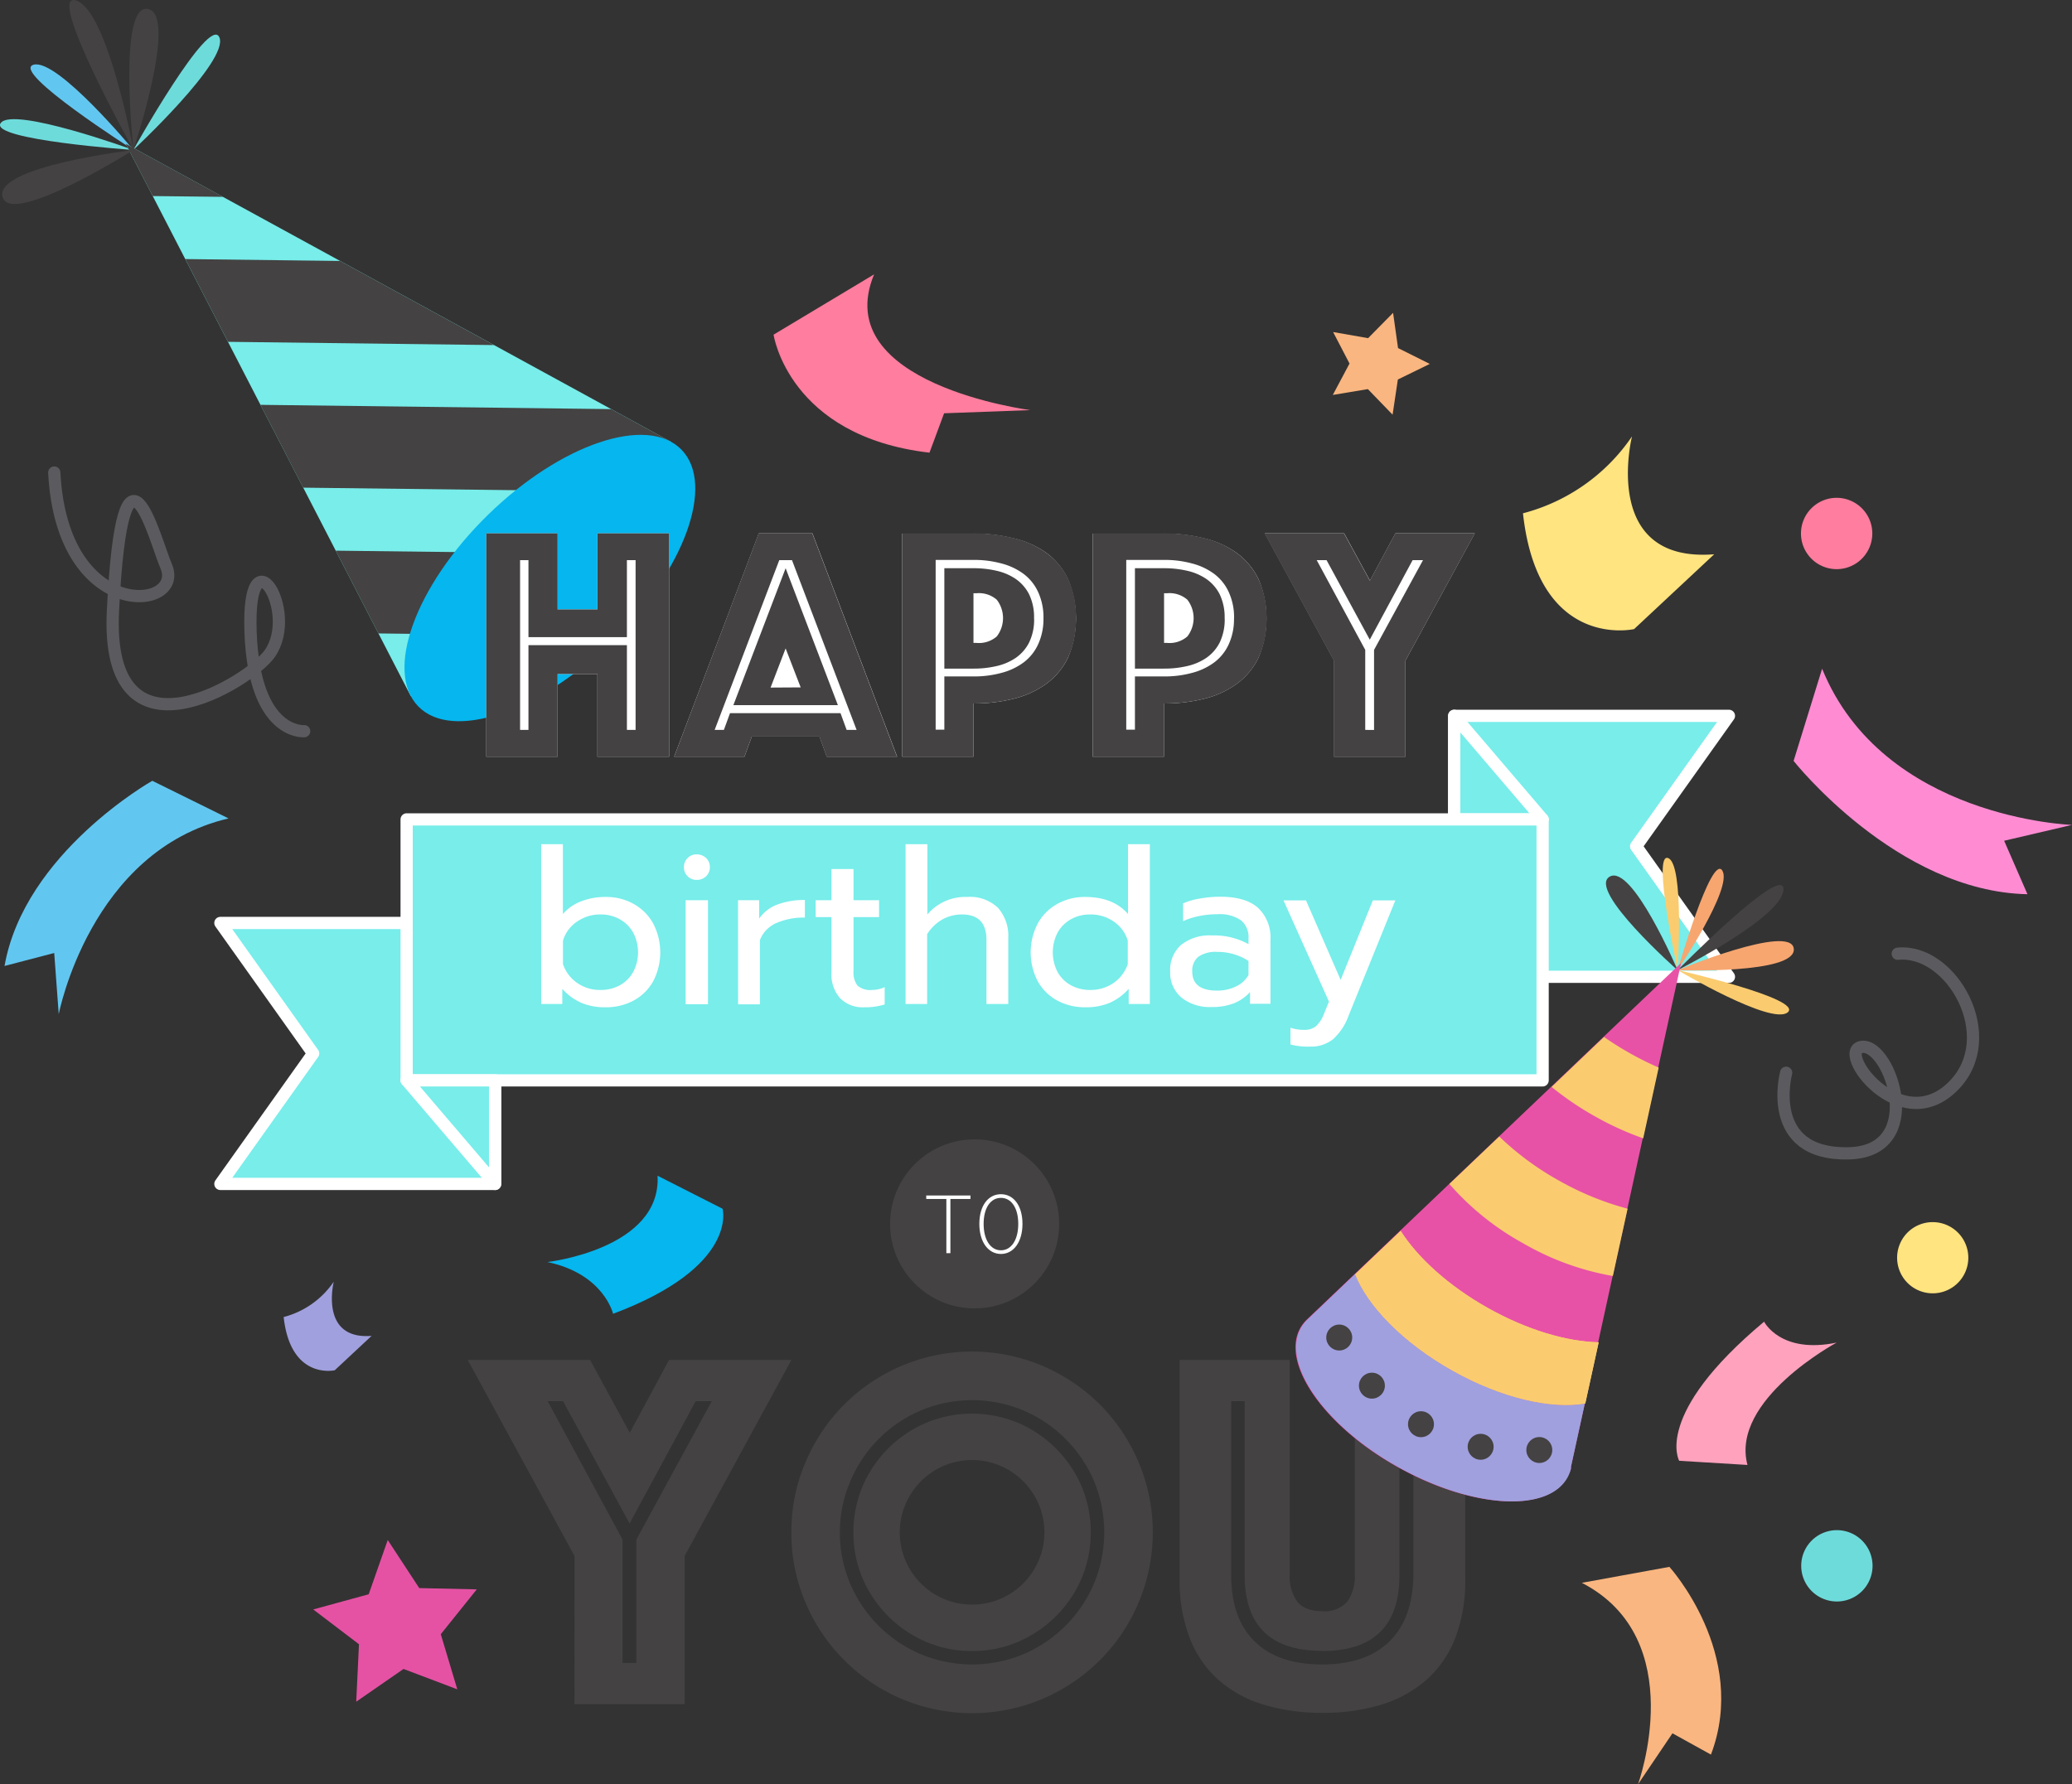 <svg xmlns="http://www.w3.org/2000/svg" viewBox="0 0 338.64 291.68"><rect x="0" y="0" width="338.64" height="291.68" fill="#333333" stroke="none"/><g id="Layer_2" data-name="Layer 2"><g id="OBJECTS"><polygon points="20.55 23.5 67.15 113.82 109.64 72.21 20.55 23.5" fill="#78edea"/><path d="M21.78,24.52S34.2,2.3,35.85,6.1,21.78,24.52,21.78,24.52Z" fill="#6edbdb"/><path d="M21.8,24.53S19.22.47,24.19,1.46,21.8,24.53,21.8,24.53Z" fill="#444242"/><path d="M21.79,24.5S1.6,11.65,5.49,10.58,21.79,24.5,21.79,24.5Z" fill="#62c7f0"/><path d="M21.8,24.49S7.26-1.63,12.46.08,21.8,24.49,21.8,24.49Z" fill="#444242"/><path d="M21.82,24.52S1.71,37.19.41,32.18,21.82,24.52,21.82,24.52Z" fill="#444242"/><path d="M21.82,24.52S-1.91,22.86.12,20.11,21.82,24.52,21.82,24.52Z" fill="#6edbdb"/><polygon points="61.85 103.55 77.44 103.74 91.01 90.45 54.87 90.02 61.85 103.55" fill="#444242"/><polygon points="49.55 79.72 101.34 80.34 109.64 72.21 99.88 66.88 42.57 66.18 49.55 79.72" fill="#444242"/><polygon points="37.26 55.88 80.73 56.41 55.59 42.66 30.28 42.35 37.26 55.88" fill="#444242"/><polygon points="20.55 23.5 24.96 32.05 36.44 32.18 20.55 23.5" fill="#444242"/><ellipse cx="89.87" cy="94.5" rx="30.05" ry="14.46" transform="translate(-40.45 89.65) rotate(-44.31)" fill="#06b6ee"/><circle cx="159.29" cy="200.07" r="13.82" fill="#444242"/><polygon points="97.64 99.62 91.13 99.62 91.13 87.19 79.48 87.19 79.48 123.7 91.13 123.7 91.13 110.18 97.64 110.18 97.64 123.7 109.36 123.7 109.36 87.19 97.64 87.19 97.64 99.62" fill="#fff"/><polygon points="124.02 87.19 110.18 123.7 121.67 123.7 122.87 120.41 133.93 120.41 135.13 123.7 146.63 123.7 132.78 87.19 124.02 87.19" fill="#fff"/><path d="M171,90.37A15.2,15.2,0,0,0,165.64,88a26.65,26.65,0,0,0-6.54-.77H147.45V123.7H159.1V115a26.65,26.65,0,0,0,6.54-.77,15.2,15.2,0,0,0,5.31-2.41,11.42,11.42,0,0,0,3.59-4.29,16.46,16.46,0,0,0,0-12.87A11.5,11.5,0,0,0,171,90.37Z" fill="#fff"/><path d="M202.09,90.37A15.2,15.2,0,0,0,196.78,88a26.65,26.65,0,0,0-6.54-.77H178.59V123.7h11.65V115a26.65,26.65,0,0,0,6.54-.77,15.2,15.2,0,0,0,5.31-2.41,11.51,11.51,0,0,0,3.59-4.29,16.46,16.46,0,0,0,0-12.87A11.59,11.59,0,0,0,202.09,90.37Z" fill="#fff"/><polygon points="228.06 87.19 223.9 94.91 219.69 87.19 206.72 87.19 218.04 107.99 218.04 123.7 229.7 123.7 229.7 107.99 241.03 87.19 228.06 87.19" fill="#fff"/><path d="M79.48,87.19H91.13V99.62h6.52V87.19h11.71V123.7H97.65V110.18H91.13V123.7H79.48Zm6.89,32.13V105.47h16.09v13.85h1.42V91.57h-1.42v12.59H86.37V91.57H85v27.75Z" fill="#444242"/><path d="M124,87.19h8.76l13.85,36.51h-11.5l-1.2-3.29H122.87l-1.2,3.29H110.18Zm-5.69,32.13,1-2.74h18.06l1,2.74H140L129.44,91.57h-2.08L116.8,119.32ZM128.4,92.89l8.54,22.38H119.86Zm2.46,19.48L128.4,106l-2.46,6.4Z" fill="#444242"/><path d="M175.85,101.1a14.48,14.48,0,0,1-1.31,6.43,11.42,11.42,0,0,1-3.59,4.29,15.2,15.2,0,0,1-5.31,2.41,26.65,26.65,0,0,1-6.54.77v8.7H147.45V87.19H159.1a26.65,26.65,0,0,1,6.54.77A15.2,15.2,0,0,1,171,90.37a11.5,11.5,0,0,1,3.59,4.29A14.5,14.5,0,0,1,175.85,101.1Zm-5.31,0a9.86,9.86,0,0,0-.85-4.27,7.7,7.7,0,0,0-2.38-3,10.49,10.49,0,0,0-3.64-1.72,17,17,0,0,0-4.57-.58h-6.18v27.75h1.42v-8.7h4.76a17,17,0,0,0,4.57-.58,10.49,10.49,0,0,0,3.64-1.72,7.7,7.7,0,0,0,2.38-3A9.84,9.84,0,0,0,170.54,101.1Zm-1.53,0a8.51,8.51,0,0,1-.82,3.94,6.78,6.78,0,0,1-2.19,2.51,9.12,9.12,0,0,1-3.15,1.34,16.21,16.21,0,0,1-3.75.41h-4.76V92.89h4.76a16.21,16.21,0,0,1,3.75.41A9.12,9.12,0,0,1,166,94.64a6.78,6.78,0,0,1,2.19,2.51A8.53,8.53,0,0,1,169,101.1Zm-9.91,4h.5a4.42,4.42,0,0,0,3.31-1.06,4.92,4.92,0,0,0,0-6,4.42,4.42,0,0,0-3.31-1.06h-.5Z" fill="#444242"/><path d="M207,101.1a14.48,14.48,0,0,1-1.31,6.43,11.51,11.51,0,0,1-3.59,4.29,15.2,15.2,0,0,1-5.31,2.41,26.65,26.65,0,0,1-6.54.77v8.7H178.59V87.19h11.65a26.65,26.65,0,0,1,6.54.77,15.2,15.2,0,0,1,5.31,2.41,11.59,11.59,0,0,1,3.59,4.29A14.5,14.5,0,0,1,207,101.1Zm-5.31,0a9.86,9.86,0,0,0-.85-4.27,7.7,7.7,0,0,0-2.38-3,10.49,10.49,0,0,0-3.64-1.72,17,17,0,0,0-4.57-.58h-6.18v27.75h1.42v-8.7h4.76a17,17,0,0,0,4.57-.58,10.49,10.49,0,0,0,3.64-1.72,7.7,7.7,0,0,0,2.38-3A9.84,9.84,0,0,0,201.68,101.1Zm-1.53,0a8.64,8.64,0,0,1-.82,3.94,6.78,6.78,0,0,1-2.19,2.51,9.12,9.12,0,0,1-3.15,1.34,16.21,16.21,0,0,1-3.75.41h-4.76V92.89h4.76a16.21,16.21,0,0,1,3.75.41,9.12,9.12,0,0,1,3.15,1.34,6.78,6.78,0,0,1,2.19,2.51A8.65,8.65,0,0,1,200.15,101.1Zm-9.91,4h.5a4.42,4.42,0,0,0,3.31-1.06,4.92,4.92,0,0,0,0-6,4.42,4.42,0,0,0-3.31-1.06h-.5Z" fill="#444242"/><path d="M218,108l-11.33-20.8h13l4.21,7.72,4.16-7.72h13L229.7,108V123.7H218Zm6.57,11.33V106.24l8-14.67h-1.7l-7,13-7.06-13H215.2l7.93,14.67v13.08Z" fill="#444242"/><path d="M93.9,254.38,76.44,222.31h20l6.49,11.9,6.42-11.9h20l-17.46,32.07v24.21h-18ZM104,271.84V251.68l12.32-22.62h-2.62l-10.8,20-10.88-20H89.52l12.23,22.62v20.16Z" fill="#444242"/><path d="M129.34,250.49A28.68,28.68,0,0,1,131.66,239a29.53,29.53,0,0,1,15.74-15.74,29.54,29.54,0,0,1,22.95,0,30,30,0,0,1,9.41,6.33,29.68,29.68,0,0,1,6.32,9.41,29.54,29.54,0,0,1,0,23,29.68,29.68,0,0,1-6.32,9.41,30,30,0,0,1-9.41,6.33,29.54,29.54,0,0,1-22.95,0A29.53,29.53,0,0,1,131.66,262,28.73,28.73,0,0,1,129.34,250.49Zm7.93,0a20.94,20.94,0,0,0,1.69,8.4,21.74,21.74,0,0,0,11.52,11.52,21.82,21.82,0,0,0,16.79,0,21.83,21.83,0,0,0,11.52-11.52,21.82,21.82,0,0,0,0-16.79,21.83,21.83,0,0,0-11.52-11.52,21.7,21.7,0,0,0-16.79,0A21.74,21.74,0,0,0,139,242.1,20.9,20.9,0,0,0,137.27,250.49Zm21.6,19.41a18.79,18.79,0,0,1-7.55-1.52,19.73,19.73,0,0,1-6.16-4.17,20,20,0,0,1-4.18-6.16,19.66,19.66,0,0,1,0-15.11,20,20,0,0,1,4.18-6.16,19.73,19.73,0,0,1,6.16-4.17,19.51,19.51,0,0,1,15.1,0,19.73,19.73,0,0,1,10.34,10.33,19.54,19.54,0,0,1,0,15.11,19.73,19.73,0,0,1-10.34,10.33A18.79,18.79,0,0,1,158.87,269.9Zm-11.81-19.41a11.43,11.43,0,0,0,.93,4.6,11.83,11.83,0,0,0,6.28,6.29,11.84,11.84,0,0,0,9.2,0,11.91,11.91,0,0,0,3.76-2.53,12.08,12.08,0,0,0,2.53-3.76,11.82,11.82,0,0,0,0-9.19,12.08,12.08,0,0,0-2.53-3.76,11.91,11.91,0,0,0-3.76-2.53,11.84,11.84,0,0,0-9.2,0A11.83,11.83,0,0,0,148,245.9,11.41,11.41,0,0,0,147.06,250.49Z" fill="#444242"/><path d="M216.08,280a32.36,32.36,0,0,1-9.62-1.35,19.75,19.75,0,0,1-7.34-4.05,17.61,17.61,0,0,1-4.68-6.84,26.06,26.06,0,0,1-1.65-9.7V222.31h18v35a7.15,7.15,0,0,0,1.23,4.51c.81,1,2.18,1.56,4.09,1.56a4.9,4.9,0,0,0,4.09-1.56,7.15,7.15,0,0,0,1.22-4.51v-35h18.06v35.78a26.27,26.27,0,0,1-1.64,9.7,17.61,17.61,0,0,1-4.73,6.84,20.17,20.17,0,0,1-7.38,4.05A32.41,32.41,0,0,1,216.08,280Zm0-10.13q-12.66,0-12.66-12.4V229.06h-2.19V257.5q0,7.08,3.84,10.84t11,3.75q7.17,0,11-3.75T231,257.5V229.06h-2.28V257.5Q228.73,269.9,216.08,269.9Z" fill="#444242"/><path d="M154.67,196h-3.29v-.57h7.23V196h-3.28v8.86h-.66Z" fill="#fff"/><path d="M160.06,200.07c0-3,1.47-4.85,3.53-4.85s3.52,1.86,3.52,4.85-1.47,4.92-3.52,4.92S160.06,203.07,160.06,200.07Zm6.36,0c0-2.62-1.14-4.25-2.83-4.25s-2.83,1.63-2.83,4.25,1.14,4.32,2.83,4.32S166.42,202.7,166.42,200.07Z" fill="#fff"/><path d="M24.89,127.64S4,139.41.74,157.91l8.12-2.12.74,10s5.11-26.7,27.75-32Z" fill="#62c7f0"/><path d="M293.14,124.39s16.88,21.37,38.22,21.79l-3.81-8.74,11.09-2.59s-30.87-1-40.84-25.53Z" fill="#ff8cd3"/><path d="M126.43,54.71S128.86,71.32,151.91,74l2.39-6.44,14.09-.52s-33-4.23-25.53-22.19Z" fill="#ff7d9e"/><polygon points="74.74 276.16 65.95 272.83 58.22 278.18 58.67 268.79 51.19 263.1 60.26 260.62 63.37 251.75 68.52 259.61 77.92 259.82 72.04 267.15 74.74 276.16" fill="#e552a4"/><polygon points="217.83 64.56 220.56 59.43 217.88 54.28 223.6 55.28 227.68 51.14 228.49 56.9 233.68 59.49 228.46 62.04 227.6 67.79 223.56 63.61 217.83 64.56" fill="#fab680"/><path d="M267.07,102.84s-15.69,3.6-18.16-18.93a31,31,0,0,0,17.82-12.57s-5.22,20.74,13.43,19.27Z" fill="#ffe480"/><path d="M54.71,224s-7.21,1.66-8.35-8.7a14.25,14.25,0,0,0,8.19-5.78s-2.4,9.54,6.18,8.86Z" fill="#a0a0de"/><path d="M118.1,197.6s2.66,9.46-17.9,17.17c0,0-1.5-6.52-10.73-8.46,0,0,18.64-2.12,18-14.11Z" fill="#06b6ee"/><path d="M274.44,238.8s-4.33-7.54,13.88-22.74c0,0,2.66,5.33,11.85,3.42,0,0-17.42,9.35-14.57,20Z" fill="#ffa2be"/><path d="M296.14,83a5.83,5.83,0,1,1-.18,8.24A5.83,5.83,0,0,1,296.14,83Z" fill="#ff7d9e" fill-rule="evenodd"/><path d="M296.14,251.8A5.83,5.83,0,1,1,296,260,5.83,5.83,0,0,1,296.14,251.8Z" fill="#6edbdb" fill-rule="evenodd"/><path d="M311.86,201.39a5.82,5.82,0,1,1-.19,8.24A5.83,5.83,0,0,1,311.86,201.39Z" fill="#ffe480" fill-rule="evenodd"/><path d="M272.84,256.14s13,14.31,6.79,30.69l-6.29-3.48-5.63,8.33s8.65-23.72-9.18-32.93Z" fill="#fab680"/><polygon points="282.57 159.68 237.67 159.68 237.67 117.02 282.57 117.02 267.4 138.35 282.57 159.68" fill="#78edea" stroke="#fff" stroke-linecap="round" stroke-linejoin="round" stroke-width="2"/><polygon points="237.67 133.95 237.67 117.02 252.13 133.95 237.67 133.95" fill="#78edea" stroke="#fff" stroke-linecap="round" stroke-linejoin="round" stroke-width="2"/><polygon points="36.02 193.54 80.92 193.54 80.92 150.88 36.02 150.88 51.18 172.21 36.02 193.54" fill="#78edea" stroke="#fff" stroke-linecap="round" stroke-linejoin="round" stroke-width="2"/><rect x="66.46" y="133.95" width="185.66" height="42.66" stroke-width="2" stroke="#fff" stroke-linecap="round" stroke-linejoin="round" fill="#78edea"/><polygon points="80.92 176.61 80.92 193.54 66.46 176.61 80.92 176.61" fill="#78edea" stroke="#fff" stroke-linecap="round" stroke-linejoin="round" stroke-width="2"/><path d="M49.71,119.53s-8.17.71-8.76-16.24,8-3.4,3.14,3.56c-3.16,4.53-26.95,19.39-25.63-7,1.63-32.68,6.85-11.54,8.69-7.31,3.19,7.33-17,9.44-18.28-15.29" fill="none" stroke="#5b5b5f" stroke-linecap="round" stroke-miterlimit="10" stroke-width="2"/><path d="M291.92,175.37s-3.61,13.46,10.18,13.17c12.86-.27,6.9-17.79,2.28-17.41s6.17,15.17,14.88,6.38c7.94-8-.3-22.49-9.1-21.6" fill="none" stroke="#5b5b5f" stroke-linecap="round" stroke-miterlimit="10" stroke-width="2"/><path d="M95,163.93a9,9,0,0,1-3.1-2.28v2.48H88.45V138H92v11.42a7.24,7.24,0,0,1,3-2.08,10.7,10.7,0,0,1,4-.71,9.08,9.08,0,0,1,4.58,1.15,8.09,8.09,0,0,1,3.18,3.2,10.22,10.22,0,0,1,0,9.42,8,8,0,0,1-3.18,3.15A9.38,9.38,0,0,1,99,164.66,9.84,9.84,0,0,1,95,163.93Zm6.29-2.86a5.51,5.51,0,0,0,2.19-2.17,6.88,6.88,0,0,0,0-6.44,5.62,5.62,0,0,0-2.19-2.19,6.29,6.29,0,0,0-3.13-.78,6.61,6.61,0,0,0-3.85,1.17,5.73,5.73,0,0,0-2.3,3.11v3.82a6.05,6.05,0,0,0,2.32,3.09,6.47,6.47,0,0,0,3.83,1.15A6.39,6.39,0,0,0,101.3,161.07Z" fill="#fff"/><path d="M112.38,143.24a2,2,0,0,1-.6-1.49,2,2,0,0,1,.6-1.48,2,2,0,0,1,1.49-.6,2.14,2.14,0,0,1,1.54.6,2,2,0,0,1,.61,1.48,2,2,0,0,1-.61,1.49,2.14,2.14,0,0,1-1.54.6A2,2,0,0,1,112.38,143.24Zm-.32,3.92h3.65v17h-3.65Z" fill="#fff"/><path d="M120.62,147.16h3.46v3a6.26,6.26,0,0,1,3-2.3,12.54,12.54,0,0,1,4.47-.74V150a11.16,11.16,0,0,0-4.66.89,5,5,0,0,0-2.69,2.79v10.5h-3.57Z" fill="#fff"/><path d="M137.29,163.17a5.9,5.9,0,0,1-1.4-4.2v-9.05h-2.58v-2.76h2.58v-5.09h3.61v5.09h4.17v2.76H139.5v8.8a3.48,3.48,0,0,0,.65,2.4,3.16,3.16,0,0,0,2.39.71,5,5,0,0,0,2.05-.46v2.83a10.33,10.33,0,0,1-3.33.46A5.18,5.18,0,0,1,137.29,163.17Z" fill="#fff"/><path d="M148,138h3.57v11.49a8.09,8.09,0,0,1,6.5-2.86,6.57,6.57,0,0,1,5.06,1.8,6.91,6.91,0,0,1,1.66,4.85v10.85h-3.57v-10.5q0-4.14-4-4.14a6.57,6.57,0,0,0-3.17.8,7.07,7.07,0,0,0-2.52,2.42v11.42H148Z" fill="#fff"/><path d="M172.78,163.55a8,8,0,0,1-3.18-3.15,10.22,10.22,0,0,1,0-9.42,8.09,8.09,0,0,1,3.18-3.2,9.11,9.11,0,0,1,4.58-1.15q4.59,0,7,2.79V138h3.57v26.13h-3.46v-2.48a9,9,0,0,1-3.09,2.28,9.89,9.89,0,0,1-4,.73A9.41,9.41,0,0,1,172.78,163.55Zm9.23-2.87a6.09,6.09,0,0,0,2.31-3.09v-3.82a5.75,5.75,0,0,0-2.28-3.11,6.6,6.6,0,0,0-3.87-1.17,6.32,6.32,0,0,0-3.13.78,5.62,5.62,0,0,0-2.19,2.19,7,7,0,0,0,0,6.44,5.51,5.51,0,0,0,2.19,2.17,6.42,6.42,0,0,0,3.13.76A6.52,6.52,0,0,0,182,160.68Z" fill="#fff"/><path d="M193.11,163.09a5.29,5.29,0,0,1-1.86-4.26,5.45,5.45,0,0,1,1.79-4.37,7.51,7.51,0,0,1,5.07-1.54,11.61,11.61,0,0,1,5.94,1.42v-.89a3.58,3.58,0,0,0-1.22-3,6.12,6.12,0,0,0-3.84-1,15.09,15.09,0,0,0-3,.3,12.31,12.31,0,0,0-2.63.83v-2.9a11.14,11.14,0,0,1,2.75-.79,19,19,0,0,1,3.29-.3q4.22,0,6.24,1.85a6.62,6.62,0,0,1,2,5.15v10.5H204.3v-1.91a7.25,7.25,0,0,1-2.6,1.82,9.65,9.65,0,0,1-3.66.62A7.4,7.4,0,0,1,193.11,163.09Zm8.89-1.83a4.51,4.51,0,0,0,2.05-1.87v-2.3a9.24,9.24,0,0,0-5.13-1.48,4.93,4.93,0,0,0-3.06.79,2.91,2.91,0,0,0-1,2.43q0,3.1,4.06,3.11A6.93,6.93,0,0,0,202,161.26Z" fill="#fff"/><path d="M210.91,170.74V168a6.43,6.43,0,0,0,2.26.35,2.86,2.86,0,0,0,1.94-.62,5.35,5.35,0,0,0,1.28-2l.81-2-7.43-16.54h3.68l5.66,13,5.26-13h3.68L220.42,166a9.52,9.52,0,0,1-2.53,3.87,5.78,5.78,0,0,1-3.8,1.22A10.94,10.94,0,0,1,210.91,170.74Z" fill="#fff"/><path d="M274.18,158.58s20.63,4.7,18,6.91S274.18,158.58,274.18,158.58Z" fill="#facc6f"/><path d="M274.17,158.6s18.59-7.69,19-3.5S274.17,158.6,274.17,158.6Z" fill="#f7a670"/><path d="M274.19,158.58s5.53-19.11,7.3-16.26S274.19,158.58,274.19,158.58Z" fill="#f7a670"/><path d="M274.2,158.58s17.44-17.7,17.29-13.16S274.2,158.58,274.2,158.58Z" fill="#444242"/><path d="M274.19,158.61s-14.81-13.08-11.13-15.29S274.19,158.61,274.19,158.61Z" fill="#444242"/><path d="M274.19,158.61s-4.23-19.32-1.56-18.34S274.19,158.61,274.19,158.61Z" fill="#facc6f"/><path d="M256.75,240.09h0l0-.19a.43.43,0,0,0,0-.11l18-82.37-61,58.14-.19.18-.11.11h0a6.22,6.22,0,0,0-.93,1.23c-3.25,5.79,3.86,16,15.88,22.73s24.42,7.55,27.67,1.76A6.07,6.07,0,0,0,256.75,240.09Z" fill="#e852a6"/><path d="M237.36,224.05c8,4.51,16.2,6.36,21.73,5.38l2.19-10c-5.18-.11-11.7-2-18.13-5.62s-11.44-8.21-14.23-12.58l-7.44,7.09C223.52,213.52,229.34,219.54,237.36,224.05Z" fill="#facc6f"/><path d="M237.36,224.05c-8-4.51-13.84-10.53-15.88-15.77l-7.63,7.28-.19.18-.11.11h0a6.22,6.22,0,0,0-.93,1.23c-3.25,5.79,3.86,16,15.88,22.73s24.42,7.55,27.67,1.76a6.07,6.07,0,0,0,.58-1.48h0l0-.19a.43.43,0,0,0,0-.11l2.27-10.36C253.56,230.41,245.39,228.56,237.36,224.05Z" fill="#a0a0de"/><polygon points="221.49 208.28 221.49 208.28 222.71 207.11 221.49 208.28" fill="#facc6f"/><polygon points="259.09 229.43 259.09 229.43 261.28 219.39 261.28 219.39 259.09 229.43" fill="#facc6f"/><path d="M249,203.28a44.32,44.32,0,0,0,14.6,5.31l2.41-11a47.66,47.66,0,0,1-11.23-4.6,47.06,47.06,0,0,1-9.75-7.2l-8.15,7.76A44.29,44.29,0,0,0,249,203.28Z" fill="#facc6f"/><path d="M260.72,182.52a49.65,49.65,0,0,0,7.84,3.57l2.53-11.57a52,52,0,0,1-8.93-5l-8.57,8.17A50.55,50.55,0,0,0,260.72,182.52Z" fill="#facc6f"/><circle cx="218.88" cy="218.65" r="2.12" fill="#444242"/><circle cx="224.22" cy="226.52" r="2.12" fill="#444242"/><circle cx="232.24" cy="232.82" r="2.12" fill="#444242"/><circle cx="241.99" cy="236.51" r="2.12" fill="#444242"/><circle cx="251.58" cy="237.04" r="2.12" fill="#444242"/><path d="M237.36,224.05c8,4.51,16.2,6.36,21.73,5.38l2.19-10c-5.18-.11-11.7-2-18.13-5.62s-11.44-8.21-14.23-12.58l-7.44,7.09C223.52,213.52,229.34,219.54,237.36,224.05Z" fill="#facc6f"/></g></g></svg>